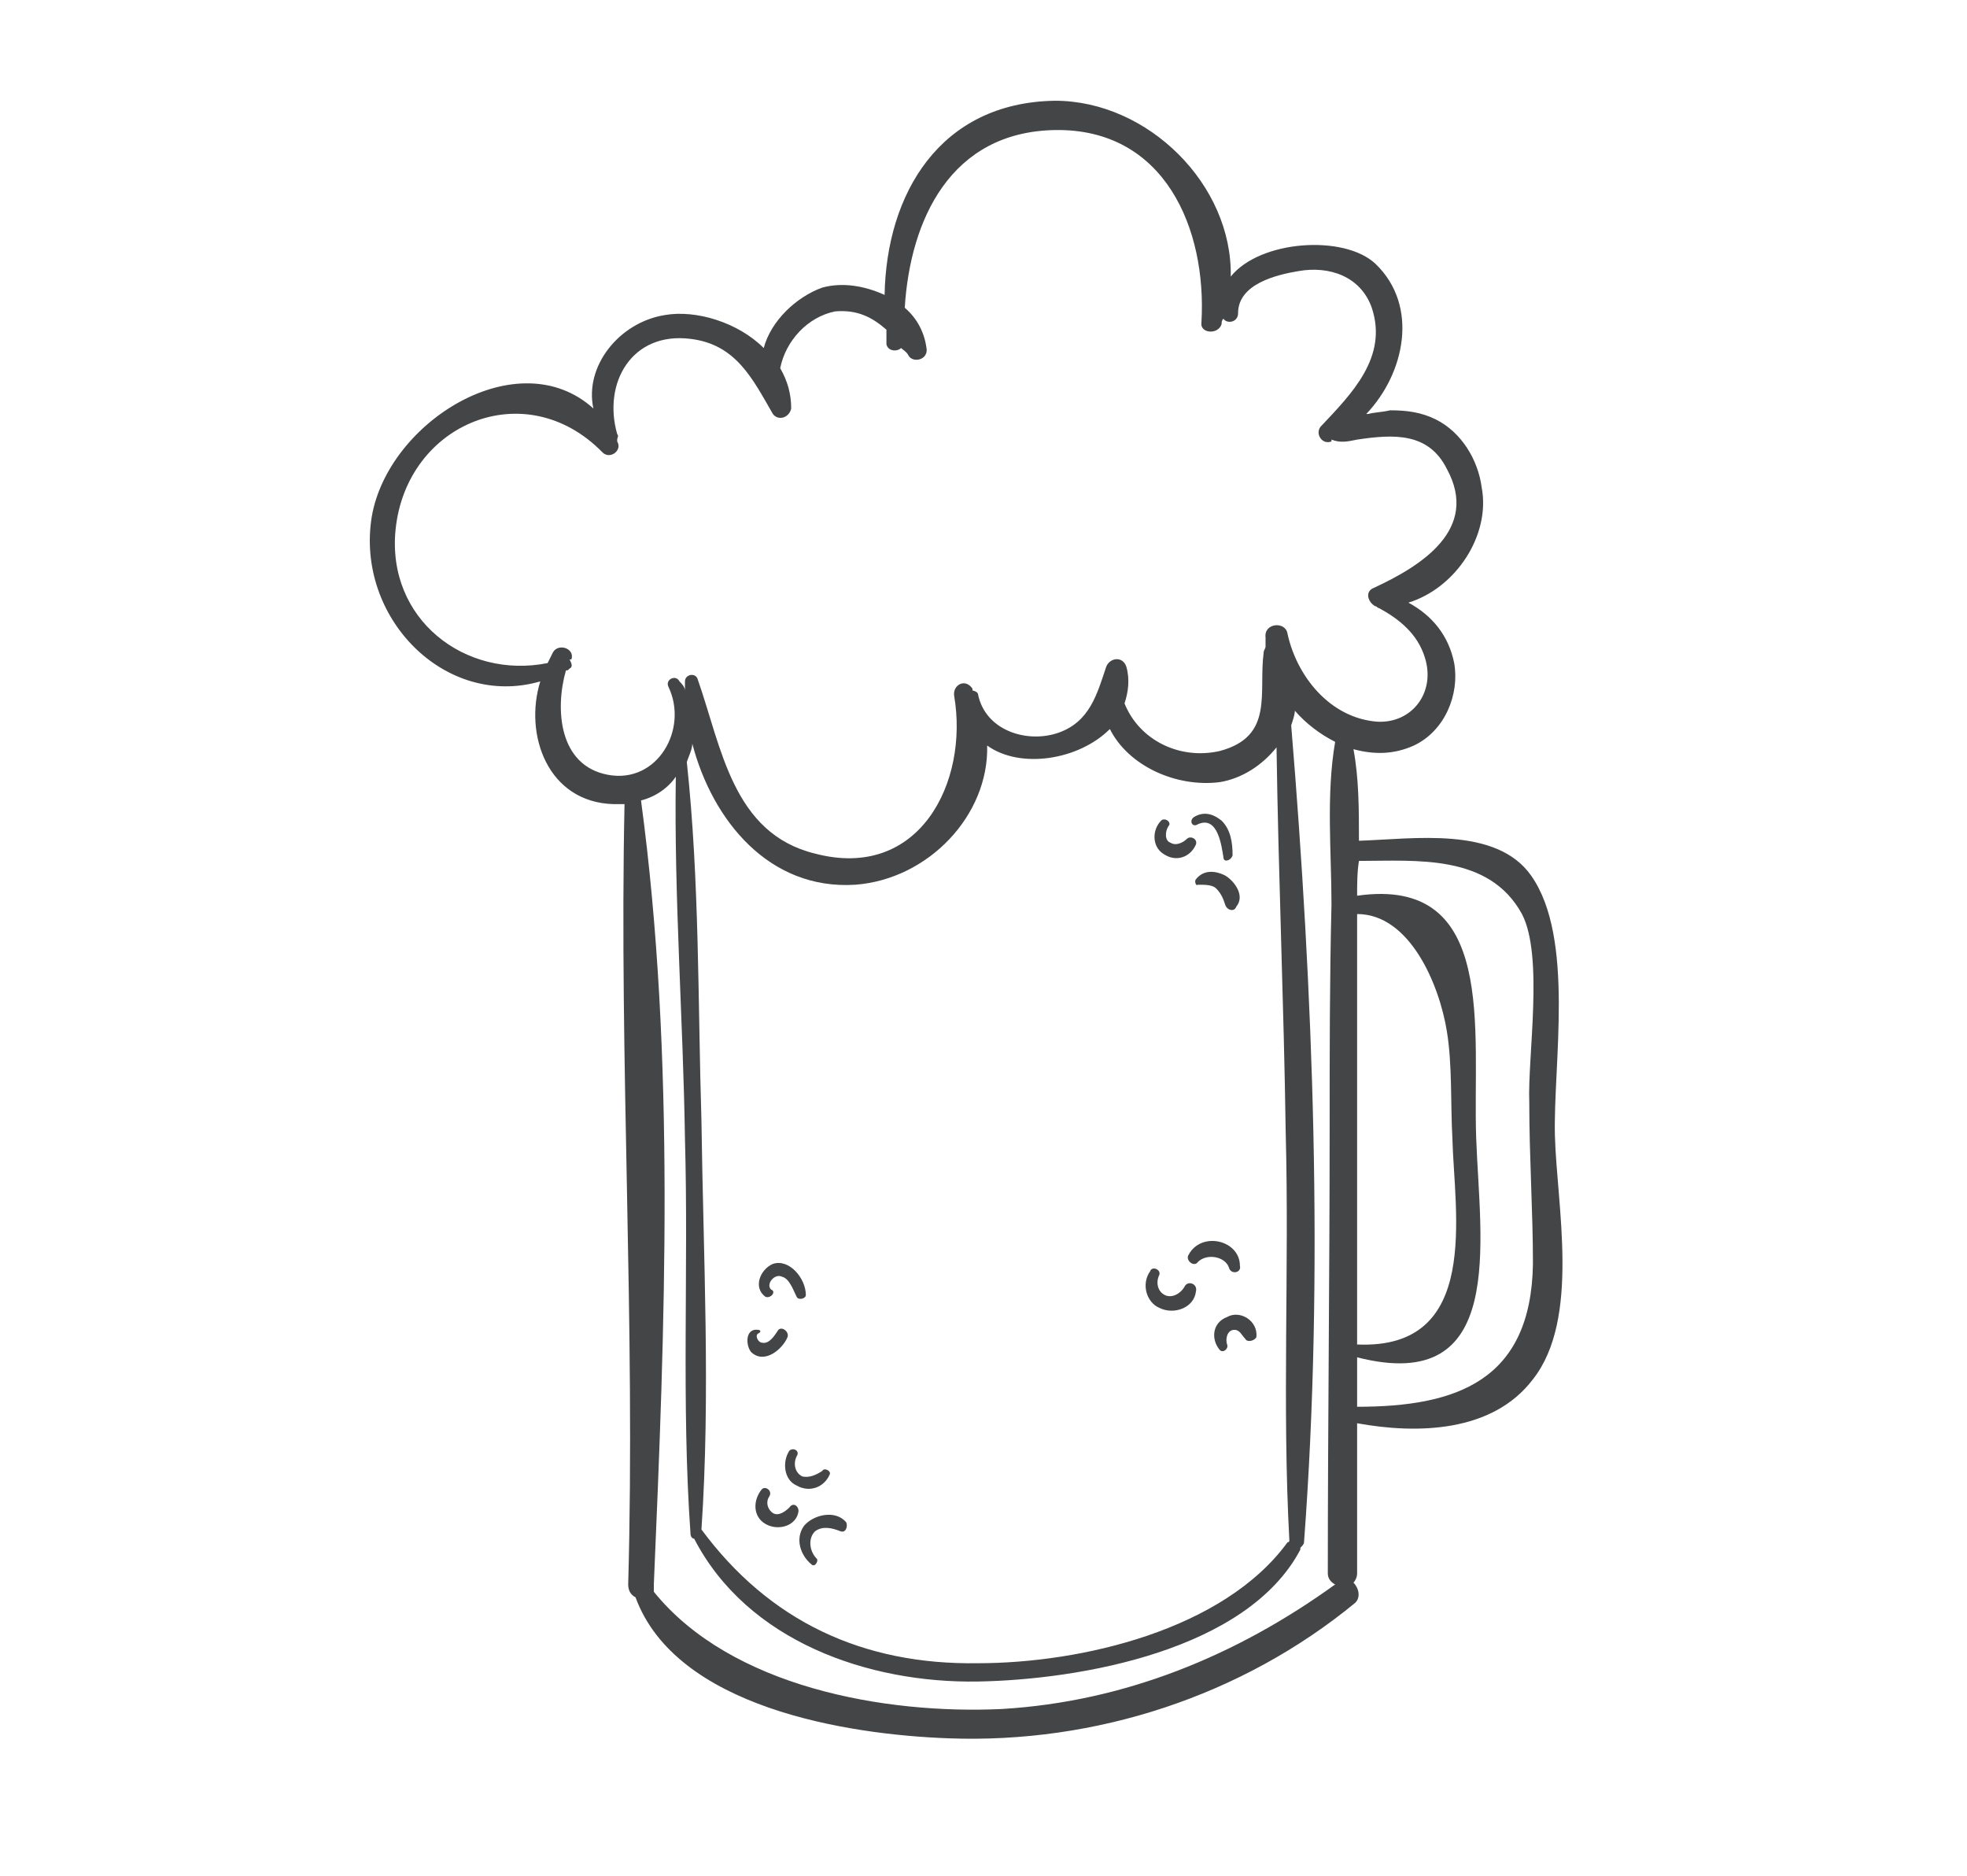 <?xml version="1.0" encoding="UTF-8"?>
<!DOCTYPE svg PUBLIC "-//W3C//DTD SVG 1.1//EN" "http://www.w3.org/Graphics/SVG/1.1/DTD/svg11.dtd">
<!-- Creator: CorelDRAW X7 -->
<svg xmlns="http://www.w3.org/2000/svg" xml:space="preserve" width="1074px" height="1024px" version="1.1" style="shape-rendering:geometricPrecision; text-rendering:geometricPrecision; image-rendering:optimizeQuality; fill-rule:evenodd; clip-rule:evenodd"
viewBox="0 0 1074 1024"
 xmlns:xlink="http://www.w3.org/1999/xlink">
 <defs>
  <style type="text/css">
   <![CDATA[
    .fil0 {fill:none}
    .fil1 {fill:#434546;fill-rule:nonzero}
   ]]>
  </style>
 </defs>
 <g id="Layer_x0020_1">
  <rect class="fil0" width="1074" height="1024"/>
  <g id="_537656592">
   <path class="fil1" d="M835 602c0,30 2,59 2,88 -1,64 -42,78 -96,78 0,-9 0,-18 0,-27 82,21 67,-63 65,-120 -2,-58 12,-143 -65,-132 0,-6 0,-13 1,-19 31,0 71,-4 89,29 12,23 3,78 4,103zm-108 -108c-1,41 -1,81 -1,122 0,81 -1,162 -1,243 0,3 2,5 4,6 -54,39 -115,64 -182,68 -64,3 -148,-12 -190,-64 0,-1 0,-2 0,-4 6,-140 12,-287 -7,-428 8,-2 15,-7 19,-13 -1,66 4,132 5,198 2,71 -2,144 3,215 0,2 1,3 2,3 29,56 95,79 155,78 56,-1 147,-17 176,-72 0,0 0,-1 0,-1 1,-1 2,-2 2,-3 11,-146 5,-301 -7,-446 1,-3 2,-6 2,-8 6,7 14,13 22,17 -5,29 -2,60 -2,89zm-344 118c-2,-65 -1,-131 -8,-196 1,-3 3,-7 3,-10 11,42 42,80 89,77 40,-3 73,-38 72,-76 18,13 50,8 67,-9 10,20 36,32 60,29 12,-2 23,-9 31,-19 1,70 4,140 5,210 2,75 -2,149 2,223 0,1 -1,1 -1,1 -35,48 -113,66 -169,66 -63,1 -114,-23 -151,-73 5,-74 1,-149 0,-223zm-51 -189c-27,-5 -29,-36 -23,-57 1,0 1,0 2,-1 2,-1 1,-3 0,-5 0,0 1,0 1,0 2,-6 -7,-9 -10,-4 -1,2 -2,4 -3,6 -45,9 -88,-24 -83,-73 6,-58 71,-85 113,-42 4,4 11,-1 8,-6 0,-1 0,-1 0,-1 0,-1 1,-2 0,-3 -8,-28 8,-56 40,-52 25,3 34,22 45,41 3,4 9,2 10,-3 0,-8 -2,-15 -6,-22 3,-15 15,-28 30,-31 12,-1 20,3 28,10 0,2 0,5 0,8 1,4 6,4 8,2 1,1 3,2 4,4 2,4 10,3 10,-3 -1,-9 -5,-17 -12,-23 3,-48 25,-96 82,-97 60,-1 83,54 80,105 -1,6 9,7 11,1 0,-1 0,-2 1,-3 2,3 8,2 8,-3 0,-16 21,-21 33,-23 17,-3 34,3 40,20 9,27 -11,47 -28,65 -3,4 1,10 6,8 0,-1 0,-1 0,-1 5,2 9,1 14,0 20,-3 39,-4 49,16 18,33 -14,53 -40,65 -5,2 -3,8 1,10 1,0 1,1 2,1 11,6 21,14 25,27 6,19 -7,36 -26,35 -26,-2 -44,-25 -49,-48 -1,-7 -13,-6 -12,2 0,1 0,3 0,5 0,1 -1,2 -1,3 -3,22 6,46 -24,54 -22,5 -44,-6 -52,-26 2,-6 3,-13 1,-20 -2,-6 -9,-5 -11,0 -5,15 -9,30 -26,36 -17,6 -40,-1 -44,-21 0,-1 -2,-2 -3,-2 0,-1 0,-1 0,-1 -4,-6 -11,-2 -10,4 8,47 -19,101 -76,86 -45,-11 -51,-58 -64,-95 -1,-4 -7,-3 -7,1 0,2 0,3 0,5 0,-2 -2,-4 -3,-5 -2,-4 -8,-1 -6,3 11,23 -6,53 -33,48zm409 193c0,-38 0,-75 0,-113 0,-1 0,-2 0,-4 29,0 45,39 49,64 3,18 2,40 3,58 1,41 16,116 -52,113 0,-39 0,-79 0,-118zm108 4c-1,-39 11,-108 -13,-142 -19,-27 -64,-20 -94,-19 0,-17 0,-34 -3,-50 11,3 22,3 33,-2 17,-8 25,-28 22,-45 -3,-15 -12,-26 -25,-33 26,-8 45,-37 40,-63 -2,-15 -11,-30 -25,-37 -8,-4 -16,-5 -25,-5 -4,1 -8,1 -12,2 0,0 0,0 -1,0 21,-22 29,-59 5,-82 -17,-16 -63,-13 -79,7 1,-50 -45,-96 -96,-96 -63,1 -92,51 -93,106 -11,-5 -23,-7 -34,-4 -14,5 -28,18 -32,33 -14,-14 -37,-21 -54,-18 -25,4 -44,28 -39,51 -41,-37 -112,7 -121,59 -9,55 40,105 92,90 -9,29 4,66 40,67 2,0 4,0 6,0 -3,142 6,284 2,426 0,4 2,6 4,7 22,60 115,75 171,77 80,3 160,-23 222,-74 3,-3 2,-8 -1,-11 1,-1 2,-3 2,-5 0,-27 0,-55 0,-82 33,6 74,5 96,-24 26,-33 13,-95 12,-133z"/>
   <path class="fil1" d="M648 458c-2,2 -6,4 -9,2 -3,-1 -3,-6 -1,-9 2,-2 -2,-5 -4,-3 -5,5 -5,14 1,18 7,5 15,2 18,-5 1,-3 -3,-5 -5,-3z"/>
   <path class="fil1" d="M667 448c-5,-4 -10,-5 -15,-2 -3,2 -1,6 2,4 11,-5 13,12 14,18 0,3 4,2 5,-1 0,-7 -1,-14 -6,-19z"/>
   <path class="fil1" d="M669 478c-6,-3 -12,-3 -16,2 -1,1 0,4 1,3 4,0 8,0 10,2 3,3 4,6 5,9 1,3 5,4 6,1 5,-6 -1,-14 -6,-17z"/>
   <path class="fil1" d="M431 823c-2,2 -6,5 -9,3 -3,-2 -4,-6 -2,-9 2,-3 -2,-6 -4,-4 -5,6 -5,15 2,19 7,4 17,1 18,-7 0,-3 -3,-5 -5,-2z"/>
   <path class="fil1" d="M462 831c-6,-7 -18,-4 -23,2 -5,7 -2,16 4,21 2,2 4,-2 3,-3 -4,-4 -5,-11 -1,-15 4,-3 9,-2 14,0 3,1 4,-3 3,-5z"/>
   <path class="fil1" d="M449 803c-3,2 -7,4 -11,3 -4,-2 -5,-7 -3,-11 2,-3 -2,-5 -4,-3 -4,6 -3,16 4,19 7,4 15,1 18,-6 1,-2 -3,-4 -4,-2z"/>
   <path class="fil1" d="M425 726c-2,3 -5,8 -9,7 -2,0 -4,-4 -2,-5 2,-1 1,-2 0,-2 -7,-1 -7,8 -4,12 7,7 17,-1 20,-8 1,-3 -3,-6 -5,-4z"/>
   <path class="fil1" d="M422 690c-7,3 -11,13 -4,18 3,1 6,-3 3,-4 -3,-3 2,-9 6,-7 4,1 6,7 8,11 1,2 5,1 5,-1 0,-9 -9,-20 -18,-17z"/>
   <path class="fil1" d="M647 702c-2,4 -7,7 -11,5 -4,-2 -5,-7 -3,-11 1,-3 -4,-5 -5,-2 -5,7 -2,17 5,20 8,4 19,0 20,-9 1,-4 -4,-6 -6,-3z"/>
   <path class="fil1" d="M649 685c-2,3 3,7 5,4 5,-5 15,-3 17,3 1,4 7,3 6,-1 0,-14 -21,-19 -28,-6z"/>
   <path class="fil1" d="M670 719c-8,3 -9,12 -4,18 2,2 5,-1 4,-3 -1,-3 0,-8 4,-8 3,0 4,3 6,5 1,2 5,1 6,-1 1,-9 -9,-15 -16,-11z"/>
  </g>
 </g>
</svg>
